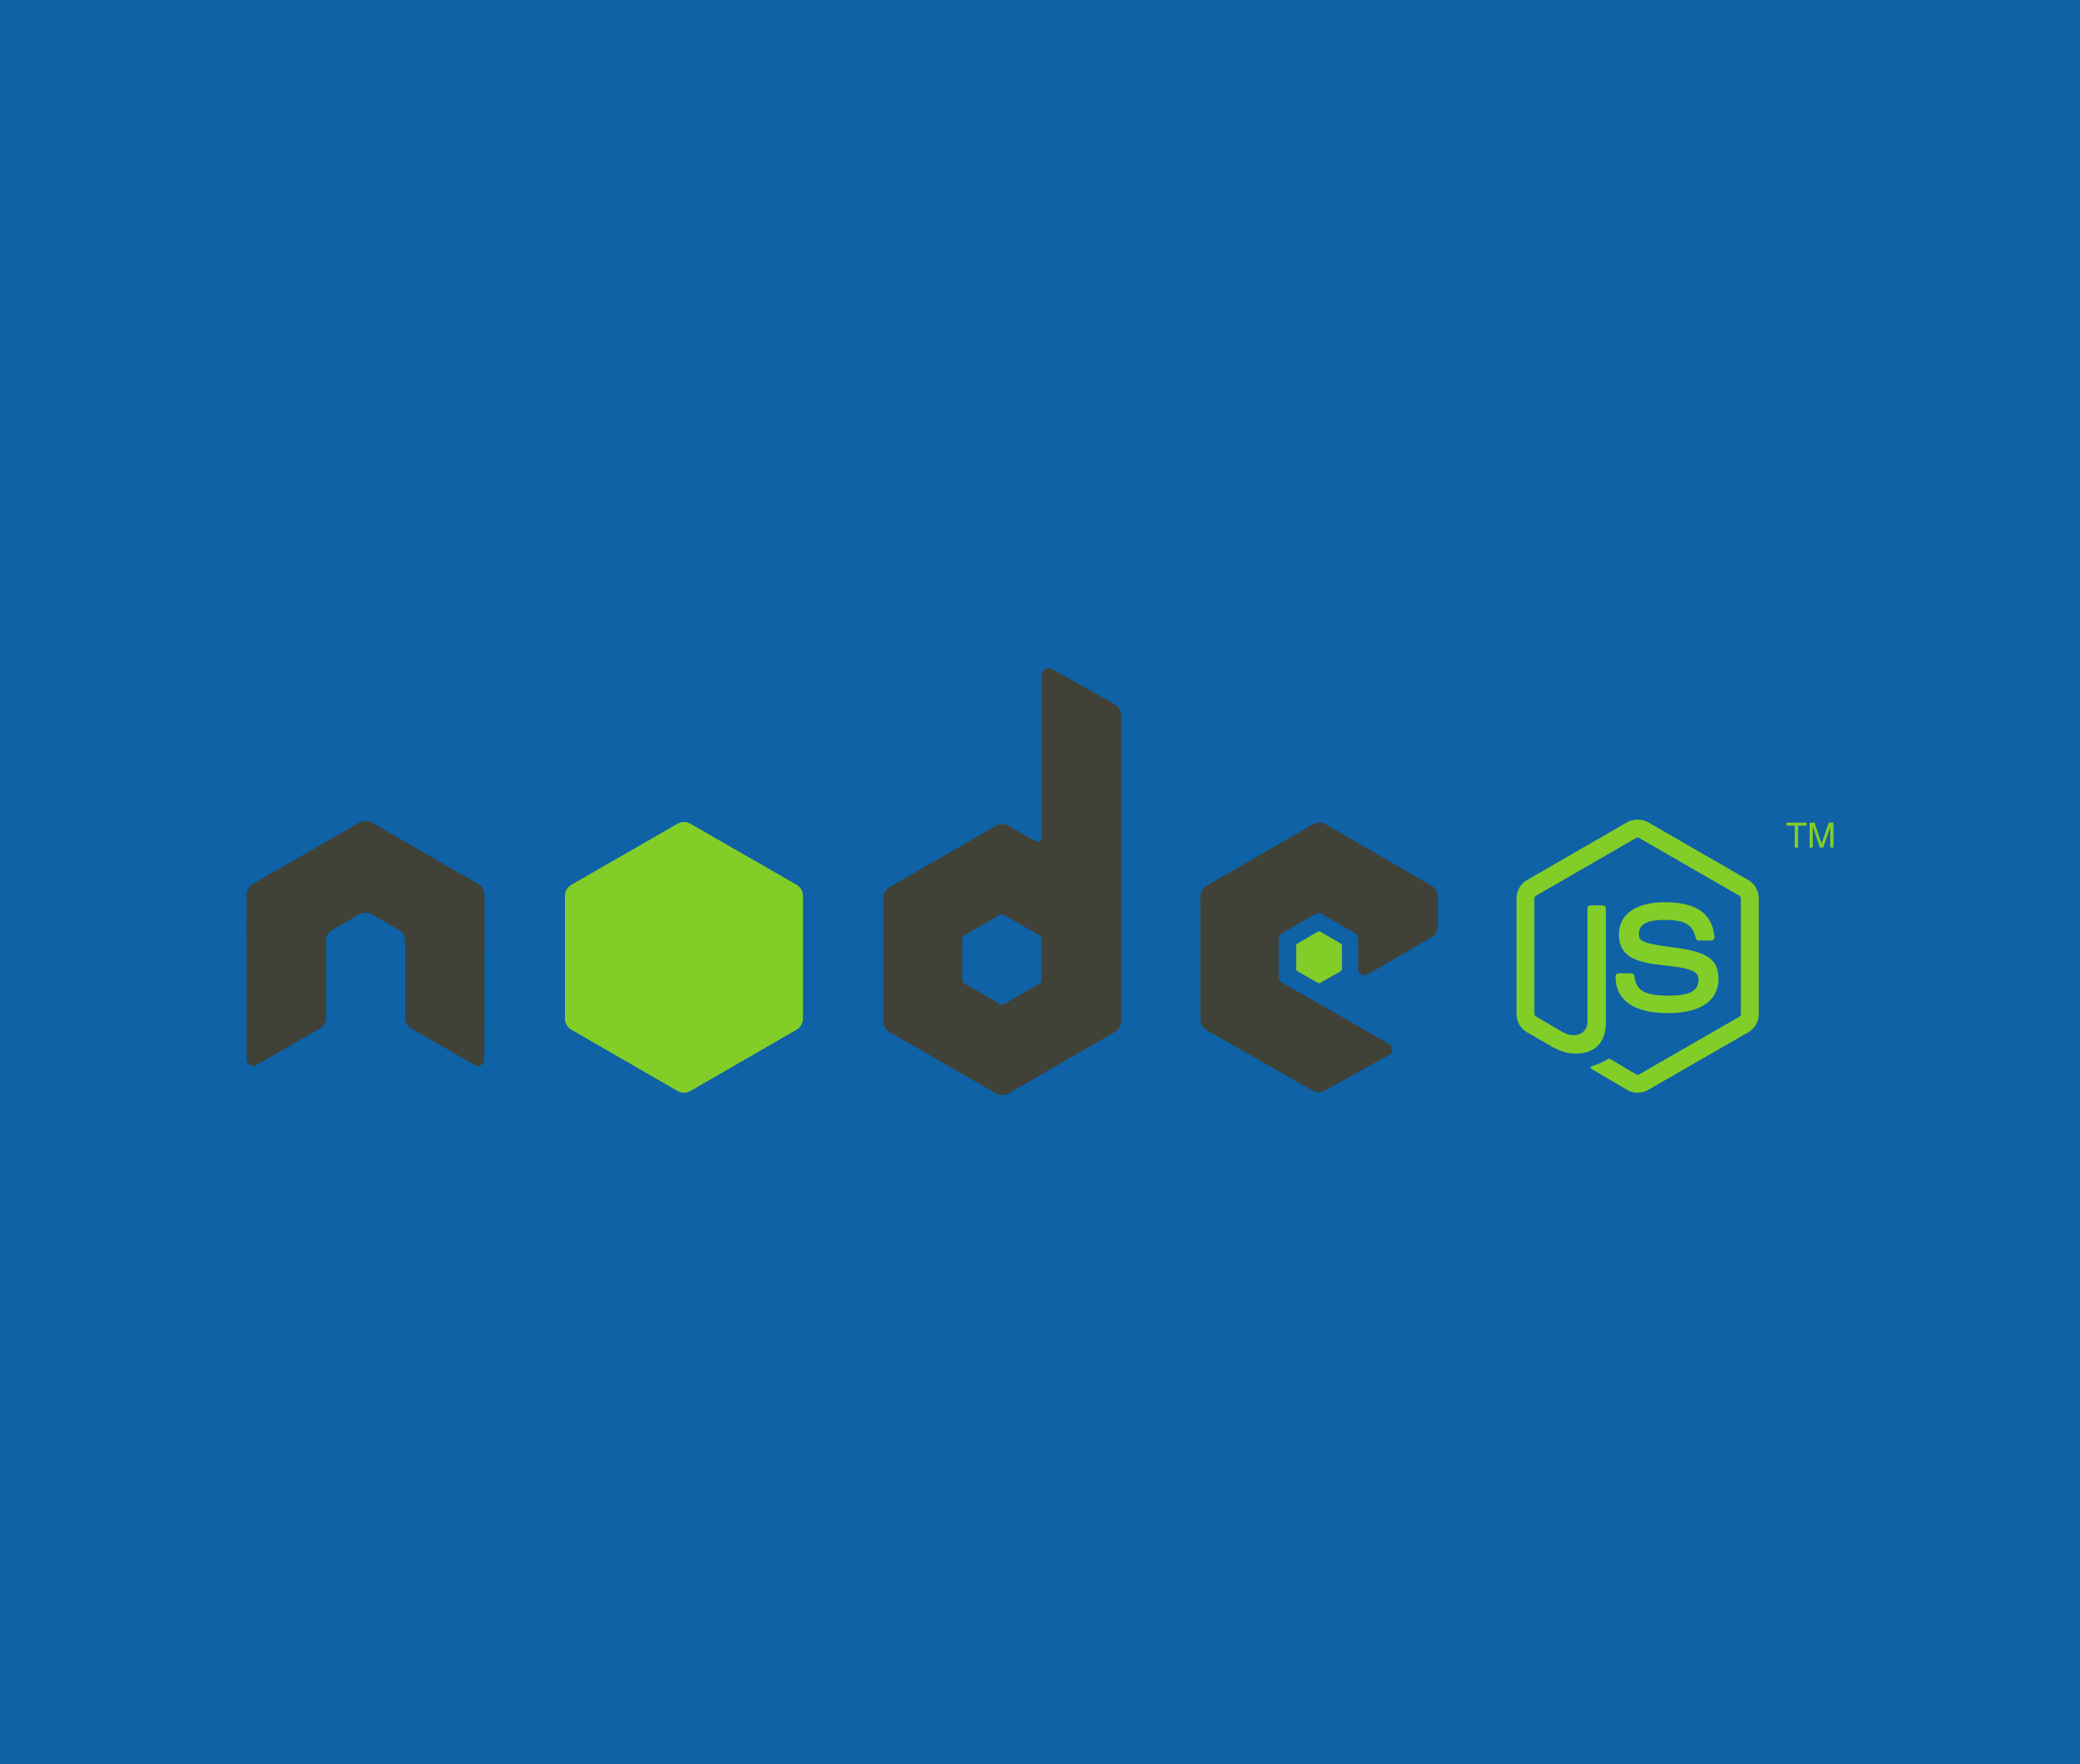 <svg width="1949" height="1653" viewBox="0 0 1949 1653" fill="none" xmlns="http://www.w3.org/2000/svg">
<rect width="1949" height="1653" fill="#0F62A5"/>
<g clip-path="url(#clip0_1008_40740)">
<path fill-rule="evenodd" clip-rule="evenodd" d="M982.179 626.001C981.149 626.013 980.107 626.259 979.187 626.798C977.351 627.876 976.195 629.854 976.195 631.982V784.519C976.195 786.017 975.497 787.357 974.201 788.108C972.901 788.862 971.315 788.862 970.012 788.108L945.079 773.752C941.364 771.611 936.827 771.612 933.111 773.752L833.579 831.178C829.858 833.323 827.595 837.451 827.595 841.745V956.596C827.595 960.886 829.861 964.815 833.579 966.965L933.111 1024.39C936.832 1026.54 941.358 1026.54 945.079 1024.39L1044.61 966.965C1048.33 964.815 1050.6 960.886 1050.6 956.596V670.266C1050.6 665.911 1048.22 661.823 1044.41 659.698L985.171 626.599C984.241 626.08 983.21 625.989 982.179 626.001ZM341.902 769.365C340.004 769.441 338.22 769.773 336.516 770.761L236.984 828.186C233.275 830.329 231 834.233 231 838.555L231.199 992.686C231.199 994.83 232.305 996.821 234.191 997.871C236.039 998.977 238.333 998.977 240.175 997.871L299.216 963.973C302.956 961.752 305.399 957.889 305.399 953.605V881.624C305.399 877.33 307.659 873.39 311.383 871.255L336.516 856.7C338.392 855.616 340.405 855.105 342.5 855.105C344.551 855.105 346.66 855.615 348.484 856.7L373.616 871.255C377.34 873.39 379.6 877.33 379.6 881.624V953.605C379.6 957.889 382.068 961.777 385.783 963.973L444.824 997.871C446.679 998.977 448.969 998.977 450.808 997.871C452.641 996.821 453.8 994.83 453.8 992.686L453.999 838.555C453.999 834.233 451.749 830.329 448.015 828.186L348.483 770.761C346.8 769.773 345.009 769.443 343.098 769.365H341.902ZM1236.3 770.761C1234.22 770.758 1232.18 771.284 1230.31 772.356L1130.78 829.781C1127.06 831.928 1124.8 835.856 1124.8 840.15V955.001C1124.8 959.319 1127.23 963.235 1130.98 965.369L1229.71 1021.6C1233.36 1023.68 1237.81 1023.84 1241.48 1021.8L1301.32 988.497C1303.22 987.444 1304.5 985.478 1304.51 983.313C1304.52 981.147 1303.4 979.206 1301.52 978.129L1201.39 920.703C1199.51 919.634 1198.2 917.469 1198.2 915.319V879.428C1198.2 877.282 1199.53 875.316 1201.39 874.245L1232.51 856.298C1234.36 855.228 1236.63 855.228 1238.49 856.298L1269.61 874.245C1271.46 875.316 1272.6 877.282 1272.6 879.428V907.743C1272.6 909.892 1273.73 911.855 1275.59 912.926C1277.46 914.001 1279.71 914.005 1281.57 912.926L1341.21 878.233C1344.92 876.083 1347.2 872.144 1347.2 867.864V840.148C1347.2 835.867 1344.92 831.929 1341.21 829.779L1242.28 772.354C1240.42 771.274 1238.38 770.763 1236.3 770.761ZM938.696 856.5C939.215 856.5 939.826 856.628 940.292 856.896L974.4 876.636C975.326 877.172 975.996 878.159 975.996 879.228V918.708C975.996 919.78 975.332 920.768 974.4 921.3L940.292 941.04C939.363 941.57 938.229 941.57 937.3 941.04L903.192 921.3C902.263 920.764 901.596 919.78 901.596 918.708V879.228C901.596 878.159 902.266 877.175 903.192 876.636L937.3 856.899C937.766 856.631 938.177 856.503 938.696 856.503V856.5Z" fill="#404137"/>
<path fill-rule="evenodd" clip-rule="evenodd" d="M1534.49 767.969C1531.04 767.969 1527.69 768.682 1524.72 770.362L1430.77 824.597C1424.69 828.096 1421 834.71 1421 841.745V950.016C1421 957.047 1424.69 963.653 1430.77 967.163L1455.31 981.321C1467.23 987.193 1471.62 987.103 1477.05 987.103C1494.7 987.103 1504.77 976.398 1504.77 957.792V850.917C1504.77 849.406 1503.47 848.324 1501.98 848.324H1490.21C1488.71 848.324 1487.42 849.406 1487.42 850.917V957.792C1487.42 966.039 1478.83 974.333 1464.88 967.363L1439.35 952.409C1438.45 951.917 1437.75 951.05 1437.75 950.016V841.745C1437.75 840.717 1438.44 839.673 1439.35 839.153L1533.1 785.117C1533.98 784.613 1535.02 784.613 1535.89 785.117L1629.64 839.153C1630.53 839.689 1631.23 840.685 1631.23 841.745V950.016C1631.23 951.05 1630.72 952.11 1629.84 952.608L1535.89 1006.64C1535.09 1007.12 1533.98 1007.12 1533.1 1006.64L1508.96 992.288C1508.25 991.867 1507.26 991.898 1506.57 992.288C1499.91 996.063 1498.65 996.502 1492.41 998.668C1490.87 999.204 1488.53 1000.04 1493.21 1002.66L1524.72 1021.2C1527.72 1022.94 1531.06 1023.79 1534.49 1023.79C1537.97 1023.79 1541.27 1022.94 1544.27 1021.2L1638.22 967.163C1644.3 963.628 1647.99 957.047 1647.99 950.016V841.745C1647.99 834.71 1644.3 828.111 1638.22 824.597L1544.27 770.362C1541.32 768.682 1537.95 767.969 1534.49 767.969ZM640.898 770.162C638.824 770.162 636.772 770.685 634.915 771.757L535.382 828.983C531.661 831.127 529.398 835.261 529.398 839.551V954.402C529.398 958.697 531.664 962.622 535.382 964.771L634.915 1022.2C638.636 1024.34 643.161 1024.34 646.882 1022.2L746.415 964.771C750.129 962.622 752.399 958.697 752.399 954.402V839.551C752.399 835.255 750.136 831.127 746.415 828.983L646.882 771.757C645.025 770.685 642.972 770.162 640.898 770.162ZM1673.92 770.762V773.553H1681.7V794.09H1684.89V773.553H1692.87V770.762H1673.92ZM1695.66 770.762V794.09H1698.65V780.332C1698.65 779.771 1698.68 778.903 1698.65 777.741C1698.61 776.557 1698.65 775.525 1698.65 774.949V774.349L1705.24 794.089H1708.43L1715.21 774.349C1715.21 775.604 1715.04 776.817 1715.01 777.938C1715 779.029 1715.01 779.848 1715.01 780.331V794.089H1718V770.76H1713.61L1706.83 790.5L1700.25 770.76L1695.66 770.762ZM1559.63 845.335C1532.87 845.335 1516.94 856.716 1516.94 875.643C1516.94 896.175 1532.76 901.816 1558.43 904.356C1589.15 907.362 1591.54 911.87 1591.54 917.915C1591.54 928.399 1583.18 932.869 1563.42 932.869C1538.59 932.869 1533.13 926.673 1531.3 914.325C1531.09 913.001 1530.07 911.933 1528.71 911.933H1516.54C1515.04 911.933 1513.75 913.222 1513.75 914.724C1513.75 930.529 1522.35 949.22 1563.42 949.22C1593.14 949.22 1610.29 937.555 1610.29 917.117C1610.29 896.856 1596.44 891.418 1567.61 887.607C1538.47 883.753 1535.69 881.867 1535.69 875.045C1535.69 869.414 1538.05 861.884 1559.63 861.884C1578.9 861.884 1586.03 866.04 1588.95 879.033C1589.2 880.254 1590.28 881.226 1591.54 881.226H1603.71C1604.46 881.226 1605.18 880.767 1605.7 880.229C1606.21 879.654 1606.57 879.007 1606.5 878.235C1604.62 855.859 1589.69 845.335 1559.63 845.335ZM1236.1 872.652C1235.7 872.652 1235.26 872.652 1234.9 872.85L1215.75 884.016C1215.03 884.425 1214.56 885.184 1214.56 886.01V907.943C1214.56 908.769 1215.03 909.526 1215.75 909.937L1234.9 920.904C1235.62 921.319 1236.38 921.319 1237.09 920.904L1256.24 909.937C1256.95 909.529 1257.44 908.769 1257.44 907.943V886.01C1257.44 885.184 1256.95 884.427 1256.24 884.016L1237.09 872.85C1236.74 872.64 1236.5 872.652 1236.1 872.652Z" fill="#83CD29"/>
</g>
<defs>
<clipPath id="clip0_1008_40740">
<rect width="1487" height="400" fill="white" transform="translate(231 626)"/>
</clipPath>
</defs>
</svg>
